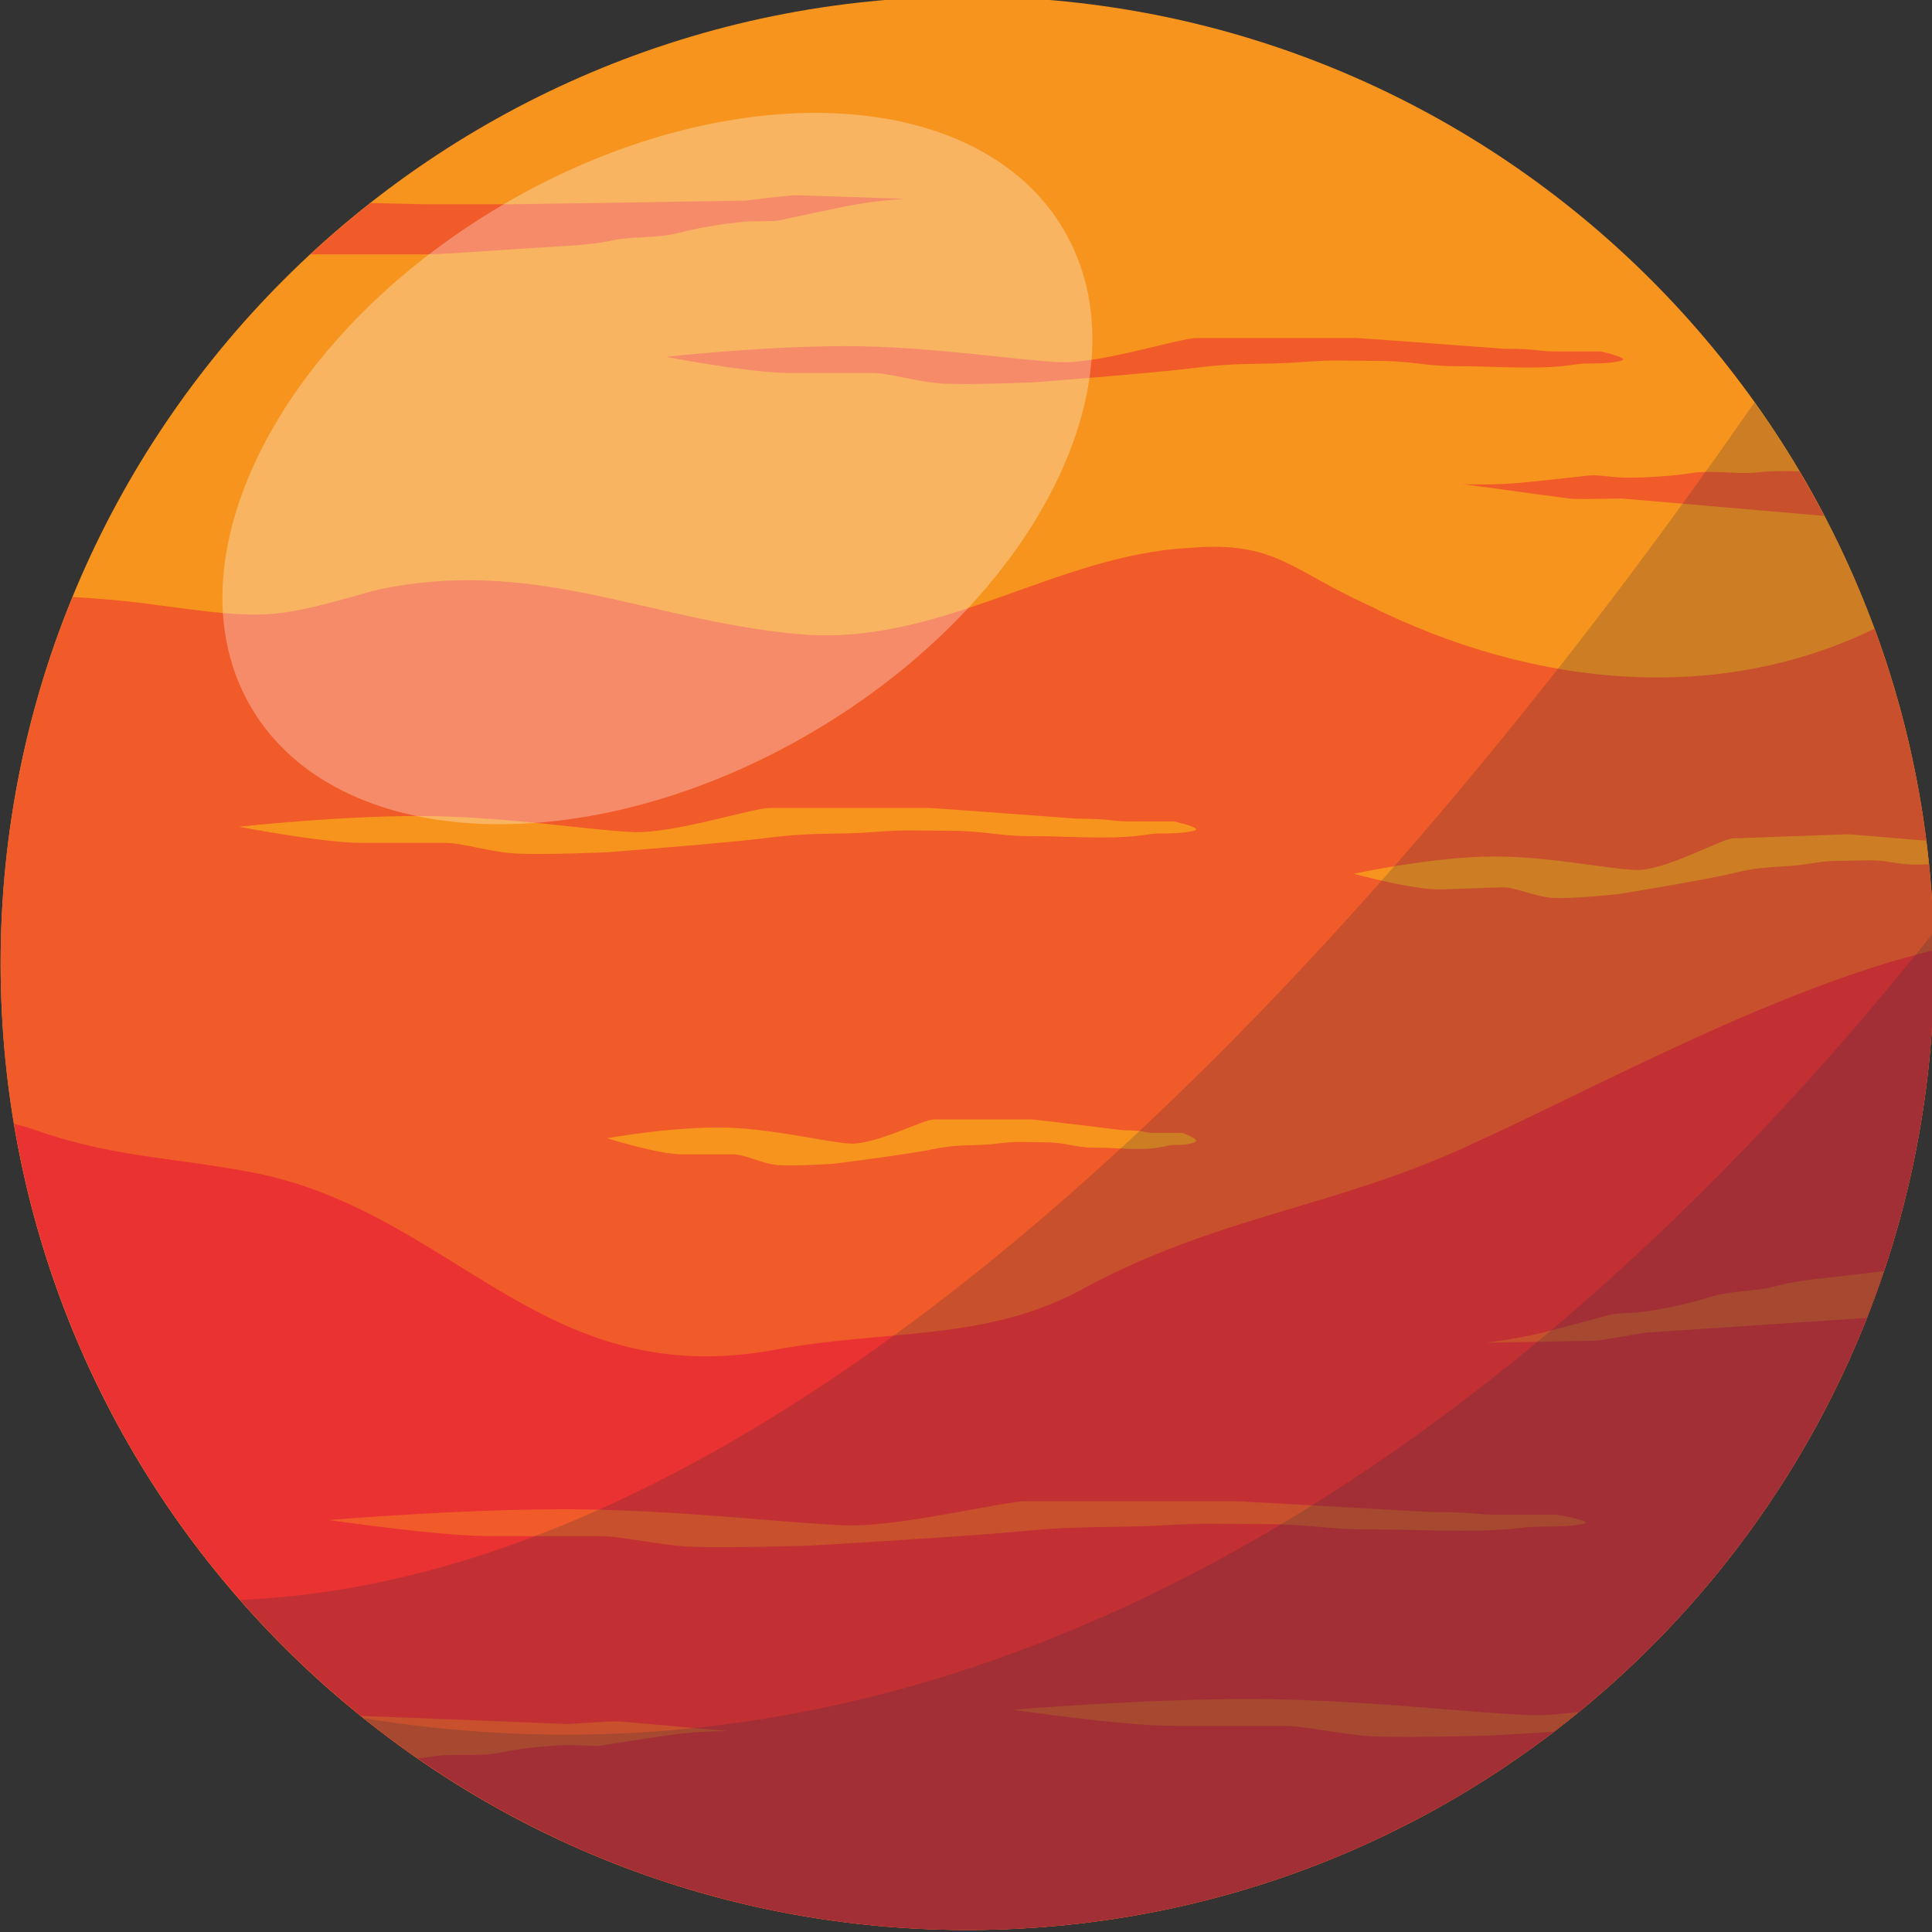 <?xml version="1.0" encoding="UTF-8" standalone="no"?>
<svg
   xmlns:dc="http://purl.org/dc/elements/1.1/"
   xmlns:cc="http://creativecommons.org/ns#"
   xmlns:rdf="http://www.w3.org/1999/02/22-rdf-syntax-ns#"
   xmlns:svg="http://www.w3.org/2000/svg"
   xmlns="http://www.w3.org/2000/svg"
   id="svg3979"
   version="1.1"
   viewBox="0 0 67.733 67.733"
   height="256"
   width="256">
  <rect x="0" y="0" width="67.733" height="67.733" fill="#333333" stroke="none"/>
  <defs
     id="defs3973">
    <clipPath
       id="clipPath866-1"
       clipPathUnits="userSpaceOnUse">
      <path
         id="path864-8"
         d="M 64.494,258.034 H 166.708 V 165.857 H 64.494 Z" />
    </clipPath>
    <clipPath
       id="clipPath882-7"
       clipPathUnits="userSpaceOnUse">
      <path
         id="path880-9"
         d="M 71.956,226.029 H 166.708 V 165.857 H 71.956 Z" />
    </clipPath>
    <clipPath
       id="clipPath898-2"
       clipPathUnits="userSpaceOnUse">
      <path
         id="path896-0"
         d="M 54.882,279.043 H 136.425 V 209.809 H 54.882 Z" />
    </clipPath>
    <clipPath
       id="clipPath902-2"
       clipPathUnits="userSpaceOnUse">
      <path
         id="path900-3"
         d="m 133.291,266.541 c 8.643,-14.709 -1.201,-36.532 -21.99,-48.746 -20.787,-12.216 -44.644,-10.191 -53.285,4.516 -8.642,14.708 1.203,36.533 21.989,48.747 20.785,12.213 44.642,10.192 53.286,-4.517" />
    </clipPath>
    <mask
       id="mask914-7"
       height="1"
       width="1"
       y="0"
       x="0"
       maskUnits="userSpaceOnUse">
      <g
         id="g924-5">
        <g
           id="g922-9">
          <g
             id="g920-2">
            <g
               id="g918-2">
              <path
                 id="path916-8"
                 style="fill:url(#linearGradient912);stroke:none"
                 d="M -32768,32767 H 32767 V -32768 H -32768 Z" />
            </g>
          </g>
        </g>
      </g>
    </mask>
    <linearGradient
       x1="0"
       y1="0"
       x2="1"
       y2="0"
       gradientUnits="userSpaceOnUse"
       gradientTransform="matrix(29.561,-37.895,-36.445,-28.954,81.431,262.658)"
       spreadMethod="pad"
       id="linearGradient912">
      <stop
         style="stop-opacity:1;stop-color:#ffffff"
         offset="0"
         id="stop908" />
      <stop
         style="stop-opacity:0;stop-color:#ffffff"
         offset="1"
         id="stop910" />
    </linearGradient>
    <linearGradient
       x1="0"
       y1="0"
       x2="1"
       y2="0"
       gradientUnits="userSpaceOnUse"
       gradientTransform="matrix(29.561,-37.895,-36.445,-28.954,81.431,262.658)"
       spreadMethod="pad"
       id="linearGradient930">
      <stop
         style="stop-opacity:1;stop-color:#ffffff"
         offset="0"
         id="stop926" />
      <stop
         style="stop-opacity:1;stop-color:#ffffff"
         offset="1"
         id="stop928" />
    </linearGradient>
    <clipPath
       id="clipPath956-1"
       clipPathUnits="userSpaceOnUse">
      <path
         id="path954-2"
         d="M 63.425,275.503 H 115.919 V 232.58 H 63.425 Z" />
    </clipPath>
  </defs>
  <g
     id="layer1">
    <g
       id="g3645"
       transform="matrix(0.581,0,0,-0.581,-29.052,164.025)">
      <g
         id="g808"
         transform="translate(166.708,224.19)">
        <path
           d="m 0,0 c 0,-32.216 -26.117,-58.333 -58.333,-58.333 -32.217,0 -58.334,26.117 -58.334,58.333 0,32.216 26.117,58.334 58.334,58.334 C -26.117,58.334 0,32.216 0,0"
           style="fill:#f7941e;fill-opacity:1;fill-rule:nonzero;stroke:none"
           id="path810" />
      </g>
      <g
         id="g812"
         transform="translate(132.573,245.796)">
        <path
           d="m 0,0 c -4.754,2.161 -5.617,3.889 -10.803,3.457 -8.211,-0.433 -15.124,-6.049 -23.765,-5.185 -9.075,0.864 -15.988,4.752 -25.494,2.593 -6.05,-1.729 -6.481,-1.729 -12.963,-0.865 -1.551,0.222 -3.3,0.387 -5.161,0.497 -2.794,-6.817 -4.346,-14.278 -4.346,-22.102 0,-32.216 26.117,-58.333 58.334,-58.333 32.216,0 58.333,26.117 58.333,58.333 0,7.098 -1.271,13.898 -3.592,20.19 C 21.257,-5.94 10.164,-5.082 0,0"
           style="fill:#f15a29;fill-opacity:1;fill-rule:nonzero;stroke:none"
           id="path814" />
      </g>
      <g
         id="g816"
         transform="translate(115.721,204.746)">
        <path
           d="m 0,0 c -6.049,-3.456 -12.099,-2.593 -19.013,-3.89 -14.259,-2.592 -19.444,8.644 -31.974,10.804 -4.753,0.863 -8.21,0.863 -12.963,2.593 -0.3,0.074 -0.608,0.161 -0.913,0.248 4.617,-27.603 28.604,-48.644 57.517,-48.644 32.216,0 58.333,26.118 58.333,58.333 0,0.265 -0.016,0.524 -0.019,0.788 C 41.468,17.936 30.711,11.995 23.333,8.642 15.124,4.754 8.209,4.321 0,0"
           style="fill:#ea3232;fill-opacity:1;fill-rule:nonzero;stroke:none"
           id="path818" />
      </g>
      <g
         id="g820"
         transform="translate(68.731,266.968)">
        <path
           d="M 0,0 C 1.165,1.081 2.378,2.109 3.63,3.094 5.104,3.063 6.804,3.024 6.804,3.024 h 5.509 c 0.432,0 13.935,0.217 13.935,0.217 0,0 2.592,0.324 3.025,0.324 0.318,0 3.732,-0.118 5.517,-0.18 0.641,-0.021 1.073,-0.036 1.073,-0.035 0,0 -1.837,-0.109 -3.457,-0.432 C 30.785,2.594 28.84,2.161 28.301,2.053 27.762,1.945 26.896,2.053 25.925,1.945 24.953,1.838 23.44,1.621 22.252,1.297 21.063,0.973 19.335,1.081 18.363,0.864 17.391,0.648 16.31,0.541 14.258,0.434 12.206,0.324 8.209,0 7.021,0 H 2.916 Z"
           style="fill:#f15a29;fill-opacity:1;fill-rule:nonzero;stroke:none"
           id="path822" />
      </g>
      <g
         id="g824"
         transform="translate(142.402,178.82)">
        <path
           d="m 0,0 c -3.192,0.082 -10.427,0.974 -17.024,0.974 -6.598,0 -14.259,-0.649 -14.259,-0.649 0,0 6.597,-0.972 9.683,-0.972 h 6.598 c 1.489,0 3.617,-0.568 5.745,-0.648 2.127,-0.082 7.129,0.08 7.129,0.08 0,0 1.482,0.088 3.476,0.212 0.514,0.394 1.026,0.791 1.527,1.201 C 1.808,0.062 0.806,-0.02 0,0"
           style="fill:#f15a29;fill-opacity:1;fill-rule:nonzero;stroke:none"
           id="path826" />
      </g>
      <g
         id="g828"
         transform="translate(145.933,253.625)">
        <path
           d="m 0,0 c -0.55,-0.053 -2.529,-0.285 -4.174,-0.441 -1.644,-0.16 -3.483,-0.081 -3.483,-0.081 0,0.001 0.428,-0.058 1.063,-0.144 1.771,-0.244 5.155,-0.707 5.472,-0.738 0.431,-0.044 3.042,0.015 3.042,0.015 0,0 8.545,-0.733 12.23,-1.052 -0.475,0.91 -0.972,1.809 -1.495,2.691 C 11.5,0.281 10.724,0.261 10.006,0.176 9.016,0.06 7.31,0.342 6.092,0.14 4.876,-0.061 3.352,-0.123 2.373,-0.133 1.395,-0.142 0.546,0.054 0,0"
           style="fill:#f15a29;fill-opacity:1;fill-rule:nonzero;stroke:none"
           id="path830" />
      </g>
      <g
         id="g832"
         transform="translate(90.2,260.784)">
        <path
           d="m 0,0 c 0,0 5.023,-0.973 7.372,-0.973 h 5.024 c 1.134,0 2.753,-0.566 4.375,-0.646 1.621,-0.082 5.428,0.08 5.428,0.08 0,0 7.372,0.566 9.884,0.891 2.512,0.324 4.052,0.162 6.157,0.324 2.107,0.162 2.431,0.08 4.618,0.08 2.188,0 2.917,-0.323 4.862,-0.323 1.945,0 2.349,-0.081 4.456,-0.081 2.106,0 2.674,0.244 3.321,0.244 0.649,0 1.459,0 2.107,0.16 0.648,0.164 -1.215,0.568 -1.215,0.568 h -2.593 c -0.323,0 -0.648,0 -1.296,0.081 -0.648,0.081 -1.944,0.081 -1.944,0.081 0,0 -8.67,0.649 -8.912,0.649 h -9.642 c -0.972,0 -5.752,-1.539 -8.183,-1.459 -2.429,0.08 -7.94,0.971 -12.963,0.971 C 5.833,0.647 0,0 0,0"
           style="fill:#f15a29;fill-opacity:1;fill-rule:nonzero;stroke:none"
           id="path834" />
      </g>
      <g
         id="g836"
         transform="translate(166.234,231.585)">
        <path
           d="m 0,0 c -1.859,0.157 -4.643,0.391 -4.759,0.388 -0.174,-0.008 -6.207,-0.224 -6.904,-0.247 -0.697,-0.025 -4.055,-1.94 -5.8,-1.906 -1.744,0.032 -5.726,0.929 -9.323,0.8 -3.598,-0.128 -7.747,-1.03 -7.747,-1.03 0,0 3.637,-1.003 5.318,-0.943 1.683,0.059 2.787,0.1 3.597,0.127 0.814,0.031 1.997,-0.589 3.162,-0.643 1.163,-0.054 3.884,0.233 3.884,0.233 0,0 5.255,0.85 7.04,1.288 1.787,0.444 2.894,0.294 4.397,0.537 1.501,0.241 1.736,0.155 3.302,0.21 1.567,0.057 2.104,-0.302 3.496,-0.252 0.183,0.006 0.346,0.009 0.497,0.012 C 0.112,-0.948 0.06,-0.473 0,0"
           style="fill:#f7941e;fill-opacity:1;fill-rule:nonzero;stroke:none"
           id="path838" />
      </g>
      <g
         id="g840"
         transform="translate(64.436,232.428)">
        <path
           d="m 0,0 c 0,0 5.023,-0.973 7.374,-0.973 h 5.022 c 1.134,0 2.755,-0.567 4.375,-0.647 1.621,-0.082 5.428,0.08 5.428,0.08 0,0 7.373,0.567 9.885,0.892 2.512,0.324 4.051,0.162 6.157,0.324 2.107,0.163 2.431,0.081 4.618,0.081 2.188,0 2.916,-0.324 4.861,-0.324 1.945,0 2.35,-0.081 4.457,-0.081 2.105,0 2.673,0.243 3.321,0.243 0.648,0 1.459,0 2.106,0.162 0.649,0.162 -1.215,0.567 -1.215,0.567 h -2.592 c -0.324,0 -0.649,0 -1.296,0.081 -0.649,0.081 -1.944,0.081 -1.944,0.081 0,0 -8.669,0.648 -8.913,0.648 H 32.003 C 31.03,1.134 26.251,-0.405 23.82,-0.324 21.39,-0.243 15.881,0.648 10.857,0.648 5.834,0.648 0,0 0,0"
           style="fill:#f7941e;fill-opacity:1;fill-rule:nonzero;stroke:none"
           id="path842" />
      </g>
      <g
         id="g844"
         transform="translate(113.017,213.388)">
        <path
           d="m 0,0 c 1.347,0 1.795,-0.323 2.991,-0.323 1.198,0 1.447,-0.081 2.744,-0.081 1.295,0 1.645,0.243 2.044,0.243 0.399,0 0.898,0 1.298,0.161 C 9.476,0.162 8.328,0.567 8.328,0.567 H 6.732 c -0.2,0 -0.398,0 -0.797,0.082 -0.399,0.08 -1.198,0.08 -1.198,0.08 0,0 -5.336,0.649 -5.485,0.649 h -5.935 c -0.598,0 -3.541,-1.539 -5.036,-1.458 -1.497,0.08 -4.888,0.972 -7.98,0.972 -3.093,0 -6.683,-0.648 -6.683,-0.648 0,0 3.092,-0.973 4.538,-0.973 h 3.092 c 0.698,0 1.697,-0.566 2.694,-0.648 0.998,-0.08 3.34,0.082 3.34,0.082 0,0 4.538,0.566 6.084,0.891 1.548,0.324 2.494,0.162 3.79,0.324 C -1.547,0.082 -1.347,0 0,0"
           style="fill:#f7941e;fill-opacity:1;fill-rule:nonzero;stroke:none"
           id="path846" />
      </g>
      <g
         id="g848"
         transform="translate(120.077,190.27)">
        <path
           d="m 0,0 c 2.767,0.163 3.191,0.082 6.065,0.082 2.873,0 3.831,-0.324 6.385,-0.324 2.554,0 3.084,-0.081 5.851,-0.081 2.765,0 3.512,0.243 4.364,0.243 0.85,0 1.914,0 2.766,0.162 0.851,0.162 -1.595,0.567 -1.595,0.567 H 20.43 c -0.427,0 -0.851,0 -1.702,0.08 -0.853,0.083 -2.555,0.083 -2.555,0.083 0,0 -11.384,0.647 -11.705,0.647 h -12.66 c -1.279,0 -7.556,-1.539 -10.748,-1.459 -3.194,0.082 -10.429,0.974 -17.027,0.974 -6.596,0 -14.257,-0.649 -14.257,-0.649 0,0 6.598,-0.972 9.683,-0.972 h 6.598 c 1.488,0 3.616,-0.568 5.745,-0.648 2.128,-0.082 7.129,0.08 7.129,0.08 0,0 9.682,0.568 12.982,0.892 C -4.788,0 -2.767,-0.161 0,0"
           style="fill:#f15a29;fill-opacity:1;fill-rule:nonzero;stroke:none"
           id="path850" />
      </g>
      <g
         id="g852"
         transform="translate(161.087,205.31)">
        <path
           d="m 0,0 c -2.043,-0.211 -3.117,-0.374 -4.078,-0.64 -0.96,-0.265 -2.691,-0.246 -3.862,-0.63 -1.171,-0.384 -2.668,-0.676 -3.634,-0.833 -0.967,-0.159 -1.833,-0.095 -2.366,-0.23 -0.537,-0.137 -2.456,-0.667 -4.058,-1.072 -1.604,-0.407 -3.431,-0.608 -3.431,-0.608 0,0.001 0.431,0.007 1.074,0.019 1.785,0.028 5.202,0.085 5.519,0.1 0.432,0.024 3.004,0.48 3.004,0.48 0,0 10.84,0.726 13.383,0.893 0.366,0.928 0.71,1.868 1.03,2.82 C 1.622,0.184 0.696,0.073 0,0"
           style="fill:#f15a29;fill-opacity:1;fill-rule:nonzero;stroke:none"
           id="path854" />
      </g>
      <g
         id="g856"
         transform="translate(83.89,177.006)">
        <path
           d="M 0,0 C 0.977,0.056 1.833,-0.1 2.377,-0.021 2.923,0.057 4.889,0.381 6.524,0.615 8.16,0.85 9.999,0.855 9.999,0.855 9.999,0.854 9.57,0.894 8.93,0.95 7.151,1.111 3.749,1.418 3.433,1.434 2.999,1.459 0.394,1.277 0.394,1.277 c 0,0 -8.946,0.35 -12.502,0.494 1.106,-0.894 2.248,-1.748 3.42,-2.56 0.392,0.03 0.743,0.073 1.077,0.129 0.982,0.162 2.702,-0.043 3.907,0.215 C -2.498,-0.186 -0.979,-0.054 0,0"
           style="fill:#f15a29;fill-opacity:1;fill-rule:nonzero;stroke:none"
           id="path858" />
      </g>
      <g
         id="g860">
        <g
           id="g862" />
        <g
           id="g874">
          <g
             clip-path="url(#clipPath866-1)"
             opacity="0.2"
             id="g872">
            <g
               transform="translate(155.871,258.034)"
               id="g870">
              <path
                 d="m 0,0 c -17.743,-25.597 -54.193,-70.751 -91.377,-72.257 10.691,-12.203 26.381,-19.92 43.881,-19.92 32.216,0 58.333,26.117 58.333,58.333 C 10.837,-21.222 6.813,-9.546 0,0"
                 style="fill:#212a3c;fill-opacity:1;fill-rule:nonzero;stroke:none"
                 id="path868" />
            </g>
          </g>
        </g>
      </g>
      <g
         id="g876">
        <g
           id="g878" />
        <g
           id="g890">
          <g
             clip-path="url(#clipPath882-7)"
             opacity="0.2"
             id="g888">
            <g
               transform="translate(166.661,226.029)"
               id="g886">
              <path
                 d="m 0,0 c -18.48,-23.222 -51.932,-54.364 -94.705,-47.392 9.983,-7.99 22.639,-12.78 36.419,-12.78 32.216,0 58.333,26.117 58.333,58.333 C 0.047,-1.223 0.02,-0.612 0,0"
                 style="fill:#212a3c;fill-opacity:1;fill-rule:nonzero;stroke:none"
                 id="path884" />
            </g>
          </g>
        </g>
      </g>
      <g
         id="g892">
        <g
           id="g894" />
        <g
           id="g948">
          <g
             clip-path="url(#clipPath898-2)"
             opacity="0.3"
             id="g946">
            <g
               id="g944">
              <g
                 clip-path="url(#clipPath902-2)"
                 id="g942">
                <g
                   id="g940">
                  <g
                     id="g932" />
                  <g
                     mask="url(#mask914-7)"
                     id="g938">
                    <g
                       id="g936">
                      <path
                         d="m 133.291,266.541 c 8.643,-14.709 -1.201,-36.532 -21.99,-48.746 -20.787,-12.216 -44.644,-10.191 -53.285,4.516 -8.642,14.708 1.203,36.533 21.989,48.747 20.785,12.213 44.642,10.192 53.286,-4.517"
                         style="fill:url(#linearGradient930);stroke:none"
                         id="path934" />
                    </g>
                  </g>
                </g>
              </g>
            </g>
          </g>
        </g>
      </g>
      <g
         id="g950">
        <g
           id="g952" />
        <g
           id="g964">
          <g
             clip-path="url(#clipPath956-1)"
             opacity="0.3"
             id="g962">
            <g
               transform="translate(114.192,268.448)"
               id="g960">
              <path
                 d="m 0,0 c 5.16,-8.785 -1.634,-22.356 -15.176,-30.313 -13.541,-7.957 -28.702,-7.286 -33.862,1.5 -5.164,8.785 1.628,22.355 15.172,30.313 C -20.325,9.457 -5.163,8.786 0,0"
                 style="fill:#ffffff;fill-opacity:1;fill-rule:nonzero;stroke:none"
                 id="path958" />
            </g>
          </g>
        </g>
      </g>
    </g>
  </g>
</svg>

